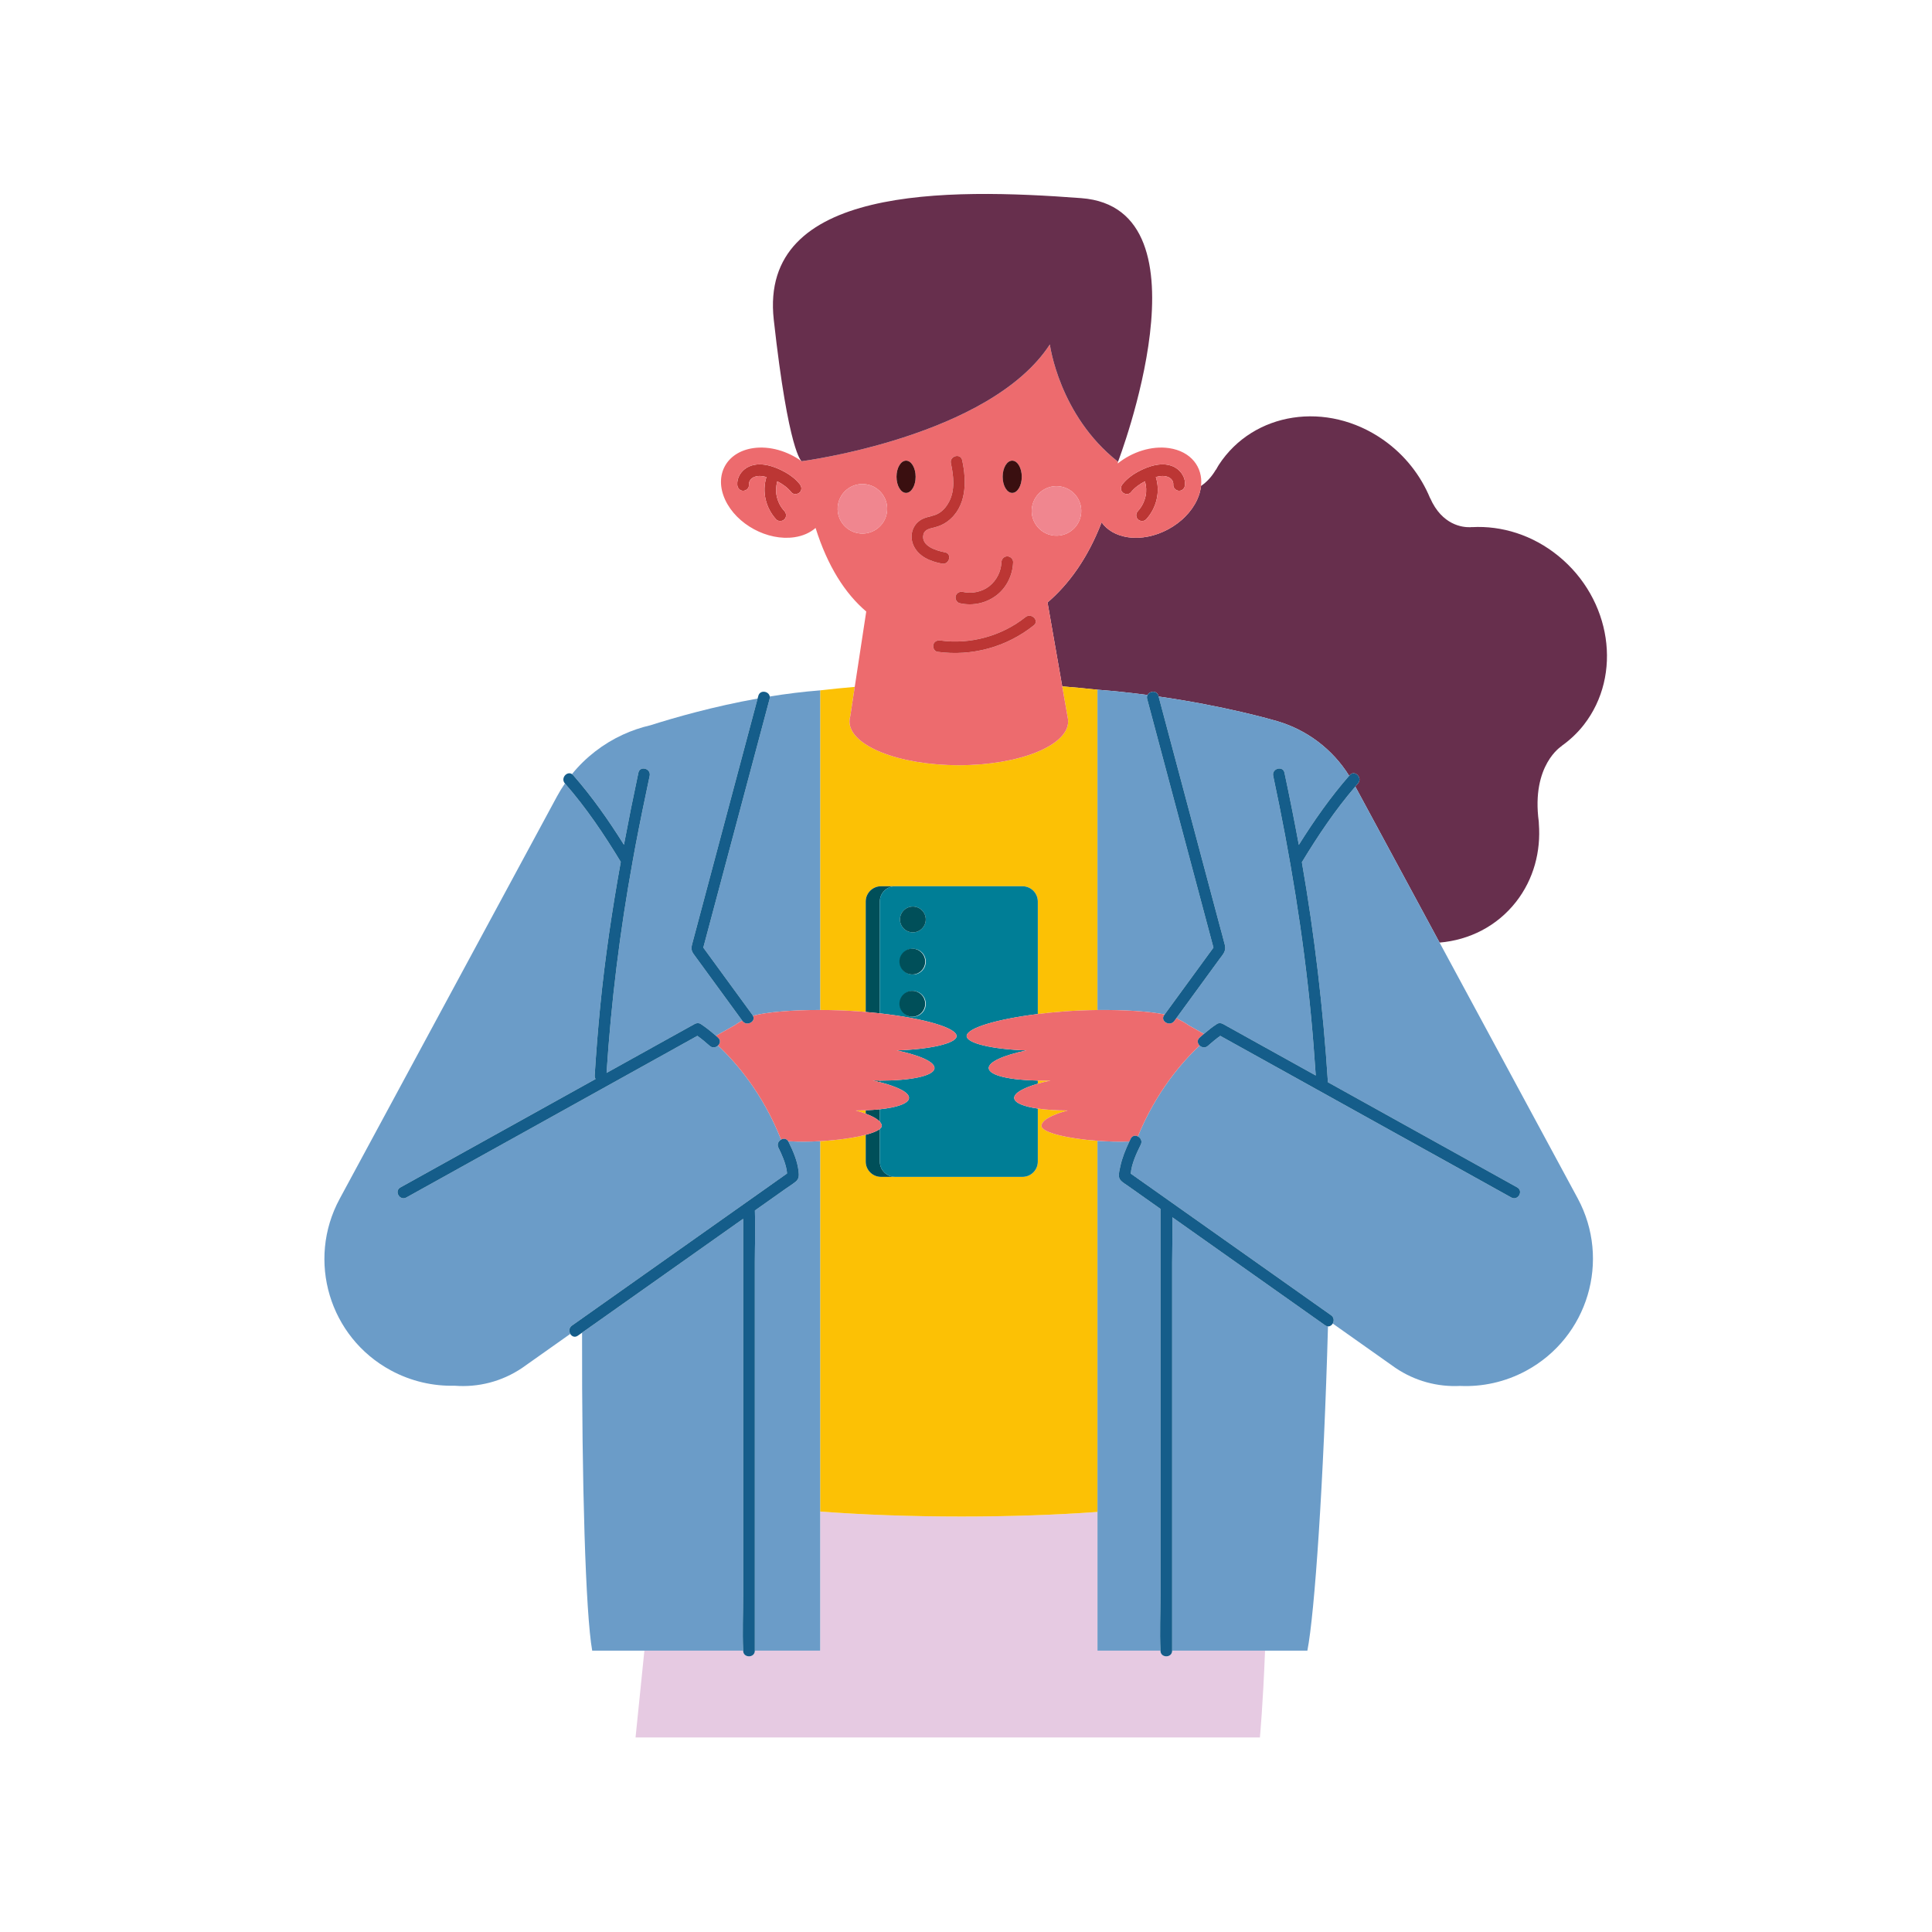 <?xml version="1.0" encoding="utf-8"?>
<!-- Generator: Adobe Illustrator 27.5.0, SVG Export Plug-In . SVG Version: 6.00 Build 0)  -->
<svg version="1.1" id="_x31_" xmlns="http://www.w3.org/2000/svg" xmlns:xlink="http://www.w3.org/1999/xlink" x="0px" y="0px"
	 viewBox="0 0 2122 2122" style="enable-background:new 0 0 2122 2122;" xml:space="preserve">
<g>
	<path style="fill:#672F4D;" d="M1238.795,590.057c-12.968-1.914-22.877-7.918-28.853-16.338
		c-15.261,39.568-36.139,68.054-59.395,88.013l16.149,92.128c13.23,1.048,26.143,2.281,38.712,3.685v-0.015
		c19.174,1.488,37.585,3.5,54.974,5.799c2.296-4.524,10.317-5.307,11.993,0.978l0.186,0.698
		c72.929,10.486,124.839,25.478,130.524,27.155l0.467,0.138l0.112,0.033l0.013,0.008c31.488,9.489,59.631,30.034,78.168,59.721
		l0.582-0.684c5.468-6.225,14.518,2.894,9.082,9.082c-0.99,1.127-1.939,2.294-2.917,3.432l92.556,171.387
		c32.519-2.748,63.05-17.867,84.12-44.908c19.316-24.803,27.258-55.328,24.913-85.726c-0.043-0.722,0.019-1.415-0.083-2.153
		c-8.412-62.513,25.205-83.103,25.205-83.103l-0.104-0.105c8.993-6.409,17.273-14.067,24.395-23.205
		c42.783-54.927,30.285-137.934-27.924-185.399c-28.384-23.146-62.387-33.472-94.749-31.705l0.031-0.094
		c0,0-0.481,0.074-1.348,0.127l-1.295,0.047c-7.666,0.154-30.366-2.058-43.481-31.942l-0.065,0.084
		c-10.255-24.843-27.687-47.503-51.636-64.233c-61.619-43.05-142.396-30.698-180.422,27.575c-1.151,1.763-2.082,3.613-3.13,5.422
		l-0.127-0.116c-4.771,8.162-10.376,13.883-16.268,17.839c-0.536,4.957-1.952,10.108-4.368,15.324
		C1302.288,576.027,1268.257,594.406,1238.795,590.057z"/>
	<path style="fill:#E6CAE2;" d="M1274.588,1813.004h-69.179v-152.381c-44.577,3.22-95.349,5.051-149.27,5.051
		c-56.376,0-109.317-2-155.325-5.499v152.828h-71.742c0,8.278-12.844,8.265-12.844,0H707.753l-9.697,95.297h685.762
		c0,0,3.381-36.484,5.639-95.297h-102.025C1287.432,1821.282,1274.588,1821.269,1274.588,1813.004z"/>
	<path style="fill:#BC3634;" d="M1232.968,531.71c-2.171,2.701-2.639,6.443,0,9.082c2.248,2.248,6.898,2.717,9.083,0
		c4.201-5.227,9.629-9.131,15.546-12.145c1.453,5.324,1.796,10.759,0.698,15.979c-1.375,6.535-4.252,12.082-8.498,16.709
		c-2.344,2.554-2.526,6.556,0,9.082c2.377,2.377,6.728,2.565,9.083,0c11.461-12.486,15.698-30.32,10.636-46.471
		c4.15-1.129,8.498-1.704,12.657-0.31c4.079,1.366,6.84,4.596,6.508,8.976c-0.263,3.463,3.14,6.422,6.422,6.422
		c3.693,0,6.159-2.949,6.422-6.422c0.576-7.609-3.789-14.757-10.108-18.74c-6.635-4.182-14.819-4.513-22.314-3.059
		c-6.833,1.325-13.66,4.237-19.746,7.565C1243.162,521.764,1237.403,526.193,1232.968,531.71z"/>
	<path style="fill:#BC3634;" d="M862.379,518.606c-6.203-3.445-13.173-6.424-20.157-7.793c-7.353-1.442-15.322-1.12-21.912,2.807
		c-6.543,3.898-11.096,11.248-10.51,18.993c0.262,3.459,2.764,6.422,6.422,6.422c3.273,0,6.686-2.944,6.422-6.422
		c-0.316-4.171,2.174-7.38,6.055-8.832c4.258-1.593,8.812-1,13.109,0.169c-5.059,16.151-0.823,33.984,10.638,46.469
		c2.346,2.556,6.704,2.378,9.083,0c2.545-2.545,2.352-6.52,0-9.082c-4.24-4.62-7.123-10.171-8.499-16.709
		c-1.097-5.215-0.754-10.653,0.698-15.979c5.918,3.014,11.344,6.917,15.546,12.145c2.175,2.705,6.817,2.266,9.083,0
		c2.674-2.674,2.18-6.37,0-9.082C874.019,526.315,868.414,521.958,862.379,518.606z"/>
	<path style="fill:#FCC105;" d="M1205.409,1253.008c-32.166-2.362-60.912-8.953-61.463-16.172
		c-0.458-6.016,10.757-12.261,28.611-17.141c-12.385-0.043-23.537-0.764-32.685-2.094v58.206c0,9.279-7.521,16.8-16.8,16.8h-15.494
		H983.151h-15.493c-9.279,0-16.8-7.521-16.8-16.8v-29.411c-12.779,3.376-31.085,5.948-50.044,7.005v406.775
		c46.008,3.499,98.949,5.499,155.325,5.499c53.921,0,104.693-1.831,149.27-5.051V1253.008z"/>
	<path style="fill:#FCC105;" d="M939.81,1219.694c4.041,1.104,7.749,2.275,11.048,3.501v-3.719
		C947.315,1219.618,943.609,1219.681,939.81,1219.694z"/>
	<path style="fill:#FCC105;" d="M1139.872,1186.85v3.423c4.228-1.229,8.886-2.388,13.898-3.468
		C1148.983,1186.911,1144.326,1186.933,1139.872,1186.85z"/>
	<path style="fill:#FCC105;" d="M900.814,1109.312c14.397,0.015,29.368,0.539,43.824,1.641c2.101,0.161,4.15,0.351,6.219,0.53
		v-121.27c0-9.278,7.521-16.8,16.8-16.8h15.493h124.427h15.494c9.278,0,16.8,7.521,16.8,16.8v123.541
		c8.882-1.105,18.186-2.064,27.857-2.801c12.41-0.946,25.198-1.463,37.68-1.602V757.545c-12.569-1.403-25.481-2.637-38.712-3.685
		l5.893,33.621h0c0.398,1.595,0.607,3.213,0.607,4.851c0,26.585-53.763,48.136-120.084,48.136
		c-66.32,0-120.083-21.551-120.083-48.136c0-1.935,0.318-3.84,0.872-5.716l4.909-32.186c-12.995,1.1-25.664,2.381-37.995,3.825
		V1109.312z"/>
	<path style="fill:#ED6B6E;" d="M933.029,792.331c0,26.585,53.763,48.136,120.083,48.136c66.321,0,120.084-21.551,120.084-48.136
		c0-1.637-0.209-3.255-0.607-4.851h0l-5.893-33.621l-16.149-92.128c23.256-19.959,44.134-48.445,59.395-88.013
		c5.975,8.419,15.885,14.424,28.853,16.338c29.461,4.349,63.493-14.03,76.014-41.05c2.416-5.216,3.833-10.367,4.368-15.324
		c2.241-20.724-11.268-37.967-35.042-41.476c-19.342-2.855-40.617,4.126-56.519,16.877c0.116-0.645,0.228-1.299,0.341-1.949
		c-64.825-50.875-74.844-128.821-74.844-128.821C1086.902,479.926,880.686,506.574,880.488,506.6l0.001,0.009
		c-15.487-11.169-35.242-17.068-53.3-14.403c-29.461,4.349-43.195,29.78-30.675,56.8c12.521,27.02,46.553,45.4,76.014,41.05
		c9.525-1.406,17.374-5.04,23.254-10.195c13.253,42.082,32.431,72.021,55.648,91.797l-12.622,82.77l-4.909,32.186
		C933.346,788.492,933.029,790.396,933.029,792.331z M878.356,540.792c-2.266,2.266-6.908,2.705-9.083,0
		c-4.202-5.227-9.628-9.131-15.546-12.145c-1.452,5.326-1.795,10.764-0.698,15.979c1.375,6.538,4.259,12.089,8.499,16.709
		c2.352,2.562,2.545,6.537,0,9.082c-2.379,2.378-6.737,2.556-9.083,0c-11.461-12.485-15.696-30.318-10.638-46.469
		c-4.297-1.169-8.851-1.761-13.109-0.169c-3.882,1.452-6.371,4.661-6.055,8.832c0.263,3.477-3.15,6.422-6.422,6.422
		c-3.657,0-6.16-2.963-6.422-6.422c-0.586-7.745,3.967-15.094,10.51-18.993c6.59-3.927,14.56-4.249,21.912-2.807
		c6.985,1.369,13.954,4.348,20.157,7.793c6.035,3.352,11.64,7.71,15.977,13.104C880.536,534.422,881.029,538.119,878.356,540.792z
		 M1135.454,686.843c-29.895,23.88-67.962,34.279-105.847,29.06c-3.431-0.473-5.344-4.907-4.485-7.9
		c1.047-3.645,4.438-4.963,7.9-4.485c32.831,4.523,67.471-5.085,93.349-25.757C1132.771,672.649,1141.911,681.685,1135.454,686.843z
		 M1122.253,523.663c0,9.781-4.7,17.712-10.496,17.712c-5.796,0-10.495-7.93-10.495-17.712c0.001-9.782,4.699-17.712,10.495-17.712
		C1117.553,505.951,1122.253,513.881,1122.253,523.663z M1106.343,611.06c3.386,0,6.542,2.953,6.422,6.422
		c-0.469,13.691-6.74,27.176-17.533,35.772c-11.566,9.21-26.644,12.565-41.054,9.292c-3.398-0.771-5.374-4.667-4.486-7.9
		c0.948-3.451,4.52-5.253,7.9-4.486c9.842,2.235,21.091-0.035,29.162-6.475c8.097-6.461,12.827-16.296,13.167-26.204
		C1100.041,614.003,1102.766,611.06,1106.343,611.06z M1249.356,518.378c6.087-3.328,12.913-6.241,19.746-7.565
		c7.495-1.453,15.679-1.122,22.314,3.059c6.319,3.983,10.684,11.131,10.108,18.74c-0.263,3.473-2.729,6.422-6.422,6.422
		c-3.282,0-6.685-2.959-6.422-6.422c0.332-4.379-2.429-7.609-6.508-8.976c-4.158-1.393-8.506-0.819-12.657,0.31
		c5.061,16.151,0.825,33.985-10.636,46.471c-2.354,2.565-6.705,2.377-9.083,0c-2.526-2.526-2.344-6.528,0-9.082
		c4.247-4.627,7.124-10.174,8.498-16.709c1.098-5.22,0.755-10.656-0.698-15.979c-5.917,3.014-11.345,6.917-15.546,12.145
		c-2.184,2.717-6.834,2.248-9.083,0c-2.639-2.64-2.171-6.381,0-9.082C1237.403,526.193,1243.162,521.764,1249.356,518.378z
		 M1133.566,556.525c2.565-14.812,16.651-24.742,31.464-22.177c14.812,2.565,24.742,16.651,22.177,31.464
		c-2.564,14.813-16.651,24.742-31.463,22.177C1140.931,585.424,1131.002,571.337,1133.566,556.525z M1014.755,569.316
		c5.451-2.188,11.404-2.58,16.491-5.681c4.877-2.973,8.533-7.512,11.169-12.523c6.807-12.943,4.987-28.526,2.013-42.256
		c-1.748-8.072,10.638-11.489,12.386-3.414c5.072,23.42,5.048,51.363-16.028,67.178c-4.332,3.251-9.189,5.324-14.416,6.665
		c-4.847,1.243-10.74,1.997-12.109,7.681c-3.109,12.907,14.57,17.967,23.702,19.699c8.124,1.541,4.663,13.918-3.415,12.385
		c-12.583-2.387-25.809-7.691-31.301-20.212C998.189,587.311,1002.938,574.059,1014.755,569.316z M995.18,505.951
		c5.796,0,10.495,7.93,10.495,17.711c0,9.782-4.699,17.712-10.495,17.712c-5.797,0-10.496-7.931-10.496-17.712
		C984.684,513.881,989.383,505.951,995.18,505.951z M942.581,585.658c-14.813-2.565-24.742-16.651-22.178-31.464
		c2.565-14.813,16.651-24.742,31.464-22.178c14.812,2.565,24.742,16.651,22.177,31.464
		C971.481,578.293,957.393,588.222,942.581,585.658z"/>
	<path style="fill:#BC3634;" d="M1126.372,677.76c-25.879,20.672-60.518,30.28-93.349,25.757c-3.462-0.477-6.853,0.84-7.9,4.485
		c-0.859,2.993,1.054,7.427,4.485,7.9c37.885,5.22,75.952-5.18,105.847-29.06C1141.911,681.685,1132.771,672.649,1126.372,677.76z"
		/>
	<path style="fill:#3A0F10;" d="M1101.261,523.663c0,9.781,4.699,17.712,10.495,17.712c5.797,0,10.496-7.93,10.496-17.712
		c0-9.782-4.7-17.712-10.496-17.712C1105.96,505.951,1101.261,513.881,1101.261,523.663z"/>
	<path style="fill:#3A0F10;" d="M995.18,541.374c5.796,0,10.495-7.93,10.495-17.712c0-9.781-4.699-17.711-10.495-17.711
		c-5.797,0-10.496,7.93-10.496,17.711C984.684,533.444,989.383,541.374,995.18,541.374z"/>
	<path style="fill:#F0868F;" d="M1155.744,587.989c14.813,2.565,28.899-7.364,31.463-22.177
		c2.565-14.813-7.364-28.899-22.177-31.464c-14.813-2.564-28.9,7.365-31.464,22.177
		C1131.002,571.337,1140.931,585.424,1155.744,587.989z"/>
	<path style="fill:#F0868F;" d="M974.044,563.481c2.565-14.813-7.364-28.9-22.177-31.464c-14.813-2.564-28.899,7.365-31.464,22.178
		c-2.564,14.812,7.365,28.899,22.178,31.464C957.393,588.222,971.481,578.293,974.044,563.481z"/>
	<path style="fill:#BC3634;" d="M1003.245,598.838c5.492,12.521,18.718,17.824,31.301,20.212
		c8.078,1.533,11.539-10.844,3.415-12.385c-9.131-1.732-26.811-6.792-23.702-19.699c1.369-5.684,7.262-6.437,12.109-7.681
		c5.228-1.341,10.084-3.414,14.416-6.665c21.076-15.815,21.1-43.758,16.028-67.178c-1.748-8.075-14.133-4.658-12.386,3.414
		c2.974,13.73,4.795,29.313-2.013,42.256c-2.636,5.012-6.292,9.55-11.169,12.523c-5.087,3.101-11.041,3.493-16.491,5.681
		C1002.938,574.059,998.189,587.311,1003.245,598.838z"/>
	<path style="fill:#BC3634;" d="M1086.755,643.687c-8.072,6.44-19.321,8.71-29.162,6.475c-3.38-0.767-6.952,1.034-7.9,4.486
		c-0.889,3.233,1.088,7.128,4.486,7.9c14.41,3.272,29.489-0.083,41.054-9.292c10.793-8.596,17.065-22.081,17.533-35.772
		c0.119-3.469-3.037-6.422-6.422-6.422c-3.578,0-6.303,2.942-6.422,6.422C1099.582,627.391,1094.852,637.226,1086.755,643.687z"/>
	<path style="fill:#6B9CC8;" d="M816.228,1812.134c-0.91-19.668,0-39.596,0-59.279c0-40.528,0-81.057,0-121.586
		c0-46.844,0-93.688,0-140.532c0-38.705,0-77.411,0-116.117c0-11.988,0-23.975,0-35.963c-28.43,20.101-56.86,40.202-85.29,60.303
		c-30.542,21.594-61.084,43.188-91.625,64.783c-0.324,165.563,3.831,308.082,11.124,349.261h57.316h108.475V1812.134z"/>
	<path style="fill:#6B9CC8;" d="M845.269,767.722c-3.04,11.407-6.082,22.814-9.122,34.221
		c-13.18,49.444-26.361,98.888-39.541,148.331c-8.043,30.173-16.086,60.346-24.13,90.519c18.028,24.698,36.056,49.397,54.084,74.096
		l0.461,0.786c14.698-4.071,42.897-6.397,73.794-6.363V758.254v-0.003c-18.801,1.459-37.407,3.824-55.377,6.725
		C845.571,765.813,845.532,766.732,845.269,767.722z"/>
	<path style="fill:#6B9CC8;" d="M900.814,1253.4c-11.876,0.663-23.987,0.727-35.149,0.024l0.378,0.604
		c5.027,10.157,9.749,20.909,11.045,32.278c0.512,4.488,0.715,8.368-3.077,11.498c-3.502,2.891-7.522,5.318-11.226,7.938
		c-11.217,7.93-22.434,15.862-33.65,23.792c0.737,18.895-0.062,38.005-0.062,56.896c0,40.528,0,81.057,0,121.586
		c0,46.844,0,93.688,0,140.532c0,38.706,0,77.411,0,116.117c0,16.114,0,32.228,0,48.341h71.742v-152.828V1253.4z"/>
	<path style="fill:#6B9CC8;" d="M685.312,927.83c4.961-26.427,10.259-52.798,15.865-79.115c1.724-8.093,14.103-4.647,12.386,3.415
		c-5.477,25.708-10.764,51.458-15.676,77.281c-1.032,5.425-1.981,10.86-2.969,16.289l-0.046,0.255
		c-13.988,76.941-23.599,154.391-28.654,232.468c32.281-17.931,64.563-35.862,96.846-53.793c1.952-1.084,4.543-1.25,6.482,0
		c5.943,3.831,11.469,8.407,16.813,13.056l20.616-11.633c2.651-1.904,5.403-3.57,8.23-5.043
		c-17.807-24.396-35.614-48.793-53.421-73.189c-3.419-4.686-2.286-8.215-0.918-13.349c2.405-9.024,4.811-18.047,7.216-27.071
		c8.455-31.72,16.911-63.44,25.367-95.16c12.884-48.332,25.768-96.665,38.652-144.998c-48.214,8.633-90.621,20.724-117.586,29.305
		c-10.502,2.431-20.752,5.9-30.555,10.423l-0.045,0.017l-0.003,0.003c-21.224,9.801-40.372,24.409-55.704,43.24
		c0.455,0.306,0.902,0.666,1.324,1.146C650.308,875.031,668.562,901.097,685.312,927.83z"/>
	<path style="fill:#6B9CC8;" d="M429.283,1505.165c22.337,12.063,46.486,17.422,70.167,16.839
		c25.363,1.967,51.539-4.302,74.228-19.691l52.685-37.251c-1.612-2.779-1.54-6.749,1.808-9.116
		c9.898-6.998,19.796-13.996,29.693-20.994c42.883-30.32,85.766-60.64,128.649-90.96c25.969-18.361,51.938-36.722,77.907-55.083
		c-0.096-1.269-0.187-2.512-0.419-3.791c-1.568-8.617-5.192-16.815-9.05-24.608c-1.858-3.754,0.09-7.268,2.934-8.857
		c-20.145-50.892-49.285-84.582-69.259-103.303c-2.284,2.204-6.048,3.057-9.102,0.371c-4.359-3.834-8.819-7.642-13.574-11.005
		c-12.143,6.745-24.286,13.489-36.428,20.233c-57.84,32.127-115.682,64.255-173.523,96.383
		c-36.568,20.311-73.136,40.623-109.704,60.934c-7.24,4.022-13.71-7.076-6.483-11.09c13.34-7.41,26.681-14.82,40.021-22.23
		c57.84-32.127,115.682-64.255,173.523-96.383l0.826-0.458c-0.711-0.976-1.115-2.253-1.014-3.847
		c1.611-25.448,3.589-50.872,6.091-76.248c5.241-53.148,13.091-105.897,22.555-158.381c-18.226-30.067-38.104-59.676-61.325-86.122
		c-3.146,4.586-6.094,9.37-8.796,14.374l-238.665,441.938C336.555,1384.364,361.739,1468.688,429.283,1505.165z"/>
	<path style="fill:#6B9CC8;" d="M1421.404,1431.569c-44.572-31.514-89.144-63.028-133.715-94.542
		c0.315,16.445-0.256,33.004-0.256,49.401c0,40.528,0,81.057,0,121.586c0,46.844,0,93.688,0,140.532c0,38.706,0,77.411,0,116.117
		c0,16.114,0,32.228,0,48.341h102.025h46.478c8.043-40.729,17.957-186.75,22.645-356.189c-0.982-0.061-2.013-0.383-3.058-1.123
		C1444.15,1447.651,1432.777,1439.61,1421.404,1431.569z"/>
	<path style="fill:#6B9CC8;" d="M1287.663,821.657c17.211,64.564,34.422,129.128,51.633,193.692
		c2.015,7.558,4.164,15.094,6.048,22.686c1.66,6.694-2.225,10.275-6.05,15.516c-15.718,21.535-31.437,43.07-47.155,64.605
		c0.98,0.5,1.777,1.02,2.391,1.556c3.757,1.754,7.397,3.849,10.865,6.34l16.894,9.533c4.592-3.915,9.344-7.703,14.391-10.955
		c1.939-1.25,4.531-1.084,6.483,0c13.341,7.41,26.681,14.82,40.021,22.23c20.654,11.472,41.308,22.944,61.963,34.416
		c-1.465-21.755-3.13-43.495-5.184-65.203c-8.402-88.798-23-176.732-41.565-263.944c-1.719-8.075,10.666-11.495,12.385-3.415
		c5.61,26.349,10.912,52.762,15.773,79.259c16.617-26.529,34.72-52.395,55.29-75.913c-18.536-29.687-46.679-50.233-78.168-59.721
		l-0.013-0.008l-0.112-0.033l-0.467-0.138c-5.685-1.677-57.595-16.669-130.524-27.155
		C1277.595,783.889,1282.63,802.773,1287.663,821.657z"/>
	<path style="fill:#6B9CC8;" d="M1279.186,1114.223c17.866-24.477,35.732-48.954,53.597-73.43
		c-2.777-10.416-5.553-20.831-8.33-31.246c-13.18-49.443-26.36-98.887-39.54-148.331c-8.307-31.165-16.615-62.33-24.923-93.494
		c-0.454-1.7-0.227-3.174,0.393-4.393c-17.389-2.299-35.8-4.311-54.974-5.799v0.015v351.805
		C1234.743,1109.024,1262.328,1110.818,1279.186,1114.223z"/>
	<path style="fill:#6B9CC8;" d="M1205.409,1253.008v407.615v152.381h69.179v-0.87c-0.91-19.668,0-39.596,0-59.279
		c0-40.528,0-81.057,0-121.586c0-46.844,0-93.688,0-140.532c0-38.705,0-77.411,0-116.117c0-15.619,0-31.238,0-46.857
		c-12.183-8.614-24.366-17.228-36.548-25.841c-3.533-2.499-8.633-5-9.063-9.705c-0.327-3.572,0.738-7.62,1.485-11.076
		c2.055-9.518,5.778-18.63,9.979-27.404C1229.094,1254.159,1217.032,1253.861,1205.409,1253.008z"/>
	<path style="fill:#6B9CC8;" d="M1429.902,947.019c13.936,80.001,23.348,160.632,28.609,241.682
		c32.732,18.18,65.463,36.361,98.194,54.541c36.568,20.312,73.136,40.623,109.704,60.935c7.235,4.018,0.75,15.107-6.483,11.09
		c-13.34-7.41-26.681-14.819-40.021-22.229c-57.841-32.127-115.682-64.255-173.523-96.382
		c-35.37-19.646-70.739-39.293-106.11-58.938c-4.755,3.363-9.215,7.17-13.574,11.004c-3.055,2.688-6.818,1.834-9.103-0.372
		c-19.512,18.288-47.759,50.889-67.836,99.829c2.992,1.511,5.134,5.122,3.217,8.993c-4.659,9.409-10.154,21.075-10.994,31.863
		c8.136,5.752,16.271,11.504,24.407,17.256c39.999,28.281,79.997,56.561,119.995,84.842c25.207,17.823,50.414,35.645,75.621,53.468
		c3.352,2.37,3.422,6.338,1.808,9.115l68.732,48.596c21.75,14.751,46.705,21.14,71.074,19.912
		c24.444,1.098,49.49-4.191,72.586-16.664c67.949-36.695,93.285-121.526,56.59-189.475l-151.649-280.809l-92.556-171.387
		C1466.513,889.591,1447.427,918.082,1429.902,947.019z"/>
	<path style="fill:#004F59;" d="M958.596,1186.805c2.689,0.579,5.283,1.178,7.755,1.804v-1.714
		C963.814,1186.894,961.229,1186.863,958.596,1186.805z"/>
	<path style="fill:#004F59;" d="M967.658,1292.607h15.493c-9.278,0-16.8-7.521-16.8-16.8v-35.801
		c-2.779,2.301-8.241,4.473-15.493,6.389v29.411C950.858,1285.085,958.379,1292.607,967.658,1292.607z"/>
	<path style="fill:#004F59;" d="M950.858,1219.476v3.719c7.435,2.763,12.77,5.785,15.493,8.859v-13.682
		C961.578,1218.885,956.39,1219.256,950.858,1219.476z"/>
	<path style="fill:#004F59;" d="M966.351,990.213c0-9.278,7.523-16.8,16.8-16.8h-15.493c-9.279,0-16.8,7.521-16.8,16.8v121.27
		c5.268,0.456,10.466,0.951,15.493,1.52V990.213z"/>
	<path style="fill:#007E96;" d="M966.351,990.213v122.79c48.788,5.516,84.994,16.011,84.292,25.228
		c-0.584,7.654-27.999,14.216-65.69,15.505c25.269,5.278,41.951,12.661,41.421,19.625c-0.636,8.336-25.698,13.535-60.022,13.533
		v1.714c19.913,5.033,32.505,11.434,32.04,17.522c-0.446,5.861-12.877,10.181-32.04,12.241v13.682
		c1.41,1.591,2.19,3.194,2.069,4.782c-0.082,1.075-0.818,2.135-2.069,3.17v35.801c0,9.279,7.523,16.8,16.8,16.8h124.427h15.494
		c9.278,0,16.8-7.521,16.8-16.8v-58.206c-15.634-2.271-25.499-6.262-25.897-11.47c-0.414-5.435,9.59-11.119,25.897-15.858v-3.423
		c-31.139-0.585-53.281-5.657-53.878-13.489c-0.531-6.965,16.151-14.347,41.42-19.625c-37.691-1.29-65.106-7.851-65.689-15.505
		c-0.673-8.823,32.52-18.8,78.147-24.476V990.213c0-9.278-7.521-16.8-16.8-16.8h-15.494H983.151
		C973.874,973.413,966.351,980.934,966.351,990.213z M1002.652,995.712c7.822,0,14.163,6.341,14.163,14.163
		c0,7.822-6.341,14.163-14.163,14.163c-7.822,0-14.163-6.341-14.163-14.163C988.489,1002.053,994.83,995.712,1002.652,995.712z
		 M1002.652,1042.062c7.822,0,14.163,6.34,14.163,14.163c0,7.822-6.341,14.163-14.163,14.163c-7.822,0-14.163-6.341-14.163-14.163
		C988.489,1048.402,994.83,1042.062,1002.652,1042.062z M1002.652,1088.41c7.822,0,14.163,6.341,14.163,14.163
		s-6.341,14.163-14.163,14.163c-7.822,0-14.163-6.341-14.163-14.163S994.83,1088.41,1002.652,1088.41z"/>
	<path style="fill:#004F59;" d="M1002.652,1024.039c7.822,0,14.163-6.341,14.163-14.163c0-7.822-6.341-14.163-14.163-14.163
		c-7.822,0-14.163,6.341-14.163,14.163C988.489,1017.698,994.83,1024.039,1002.652,1024.039z"/>
	
		<ellipse transform="matrix(0.038 -0.999 0.999 0.038 -91.233 2017.648)" style="fill:#004F59;" cx="1002.652" cy="1056.224" rx="14.163" ry="14.163"/>
	
		<ellipse transform="matrix(0.038 -0.999 0.999 0.038 -137.548 2062.22)" style="fill:#004F59;" cx="1002.652" cy="1102.573" rx="14.163" ry="14.163"/>
	<path style="fill:#ED6B6E;" d="M1061.725,1138.23c0.583,7.654,27.998,14.216,65.689,15.505
		c-25.269,5.278-41.951,12.661-41.42,19.625c0.597,7.832,22.74,12.905,53.878,13.489c4.454,0.083,9.111,0.06,13.898-0.045
		c-5.012,1.08-9.67,2.24-13.898,3.468c-16.306,4.739-26.311,10.423-25.897,15.858c0.398,5.208,10.263,9.199,25.897,11.47
		c9.148,1.329,20.3,2.05,32.685,2.094c-17.854,4.88-29.07,11.125-28.611,17.141c0.551,7.219,29.297,13.81,61.463,16.172
		c11.623,0.854,23.685,1.151,35.032,0.731c0.485-1.014,0.948-2.044,1.445-3.048c1.746-3.528,5.159-3.881,7.874-2.51
		c20.077-48.94,48.324-81.541,67.836-99.829c-2.341-2.261-3.128-5.942,0.02-8.71c1.542-1.356,3.098-2.712,4.671-4.054l-16.894-9.533
		c-3.468-2.491-7.108-4.586-10.865-6.34c-0.614-0.537-1.41-1.056-2.391-1.556c-0.782,1.072-1.565,2.144-2.347,3.216
		c-4.83,6.617-15.969,0.202-11.091-6.483l0.486-0.666c-16.858-3.406-44.442-5.2-73.777-4.873c-12.482,0.139-25.27,0.656-37.68,1.602
		c-9.67,0.737-18.975,1.696-27.857,2.801C1094.245,1119.43,1061.052,1129.407,1061.725,1138.23z"/>
	<path style="fill:#155D8A;" d="M1462.006,1444.602c-25.208-17.822-50.414-35.645-75.621-53.468
		c-39.999-28.28-79.997-56.561-119.995-84.842c-8.136-5.752-16.271-11.504-24.407-17.256c0.841-10.788,6.336-22.454,10.994-31.863
		c1.917-3.871-0.225-7.482-3.217-8.993c-2.715-1.371-6.128-1.017-7.874,2.51c-0.497,1.005-0.96,2.034-1.445,3.048
		c-4.201,8.775-7.924,17.886-9.979,27.404c-0.747,3.455-1.812,7.504-1.485,11.076c0.43,4.704,5.53,7.206,9.063,9.705
		c12.182,8.613,24.365,17.227,36.548,25.841c0,15.619,0,31.238,0,46.857c0,38.706,0,77.411,0,116.117c0,46.844,0,93.688,0,140.532
		c0,40.529,0,81.057,0,121.586c0,19.683-0.91,39.611,0,59.279v0.87c0,8.265,12.844,8.278,12.844,0c0-16.114,0-32.228,0-48.341
		c0-38.706,0-77.411,0-116.117c0-46.844,0-93.688,0-140.532c0-40.528,0-81.057,0-121.586c0-16.398,0.571-32.957,0.256-49.401
		c44.571,31.514,89.144,63.028,133.715,94.542c11.373,8.041,22.746,16.083,34.119,24.124c1.045,0.74,2.076,1.062,3.058,1.123
		c2.194,0.136,4.118-1.179,5.233-3.098C1465.427,1450.94,1465.357,1446.971,1462.006,1444.602z"/>
	<path style="fill:#ED6B6E;" d="M865.666,1253.424c11.161,0.704,23.273,0.639,35.149-0.024c18.959-1.057,37.264-3.629,50.044-7.005
		c7.253-1.916,12.714-4.088,15.493-6.389c1.251-1.035,1.987-2.095,2.069-3.17c0.121-1.588-0.659-3.191-2.069-4.782
		c-2.723-3.073-8.059-6.096-15.493-8.859c-3.299-1.226-7.008-2.396-11.048-3.501c3.8-0.013,7.505-0.077,11.048-0.218
		c5.532-0.22,10.72-0.591,15.493-1.105c19.163-2.06,31.594-6.38,32.04-12.241c0.465-6.088-12.127-12.49-32.04-17.522
		c-2.472-0.625-5.066-1.224-7.755-1.804c2.632,0.058,5.218,0.089,7.755,0.089c34.324,0.001,59.387-5.197,60.022-13.533
		c0.531-6.965-16.151-14.347-41.421-19.625c37.691-1.29,65.106-7.851,65.69-15.505c0.703-9.217-35.504-19.712-84.292-25.228
		c-5.027-0.569-10.225-1.064-15.493-1.52c-2.07-0.179-4.118-0.37-6.219-0.53c-14.456-1.102-29.427-1.626-43.824-1.641
		c-30.897-0.034-59.096,2.292-73.794,6.363c3.513,6.387-6.917,12.047-11.552,5.697l-0.264-0.362
		c-2.827,1.473-5.579,3.139-8.23,5.043l-20.616,11.633c0.75,0.651,1.507,1.3,2.25,1.954c3.149,2.77,2.362,6.451,0.02,8.711
		c19.974,18.721,49.115,52.411,69.259,103.303C860.471,1250.21,863.773,1250.394,865.666,1253.424z"/>
	<path style="fill:#155D8A;" d="M730.938,1398.961c28.43-20.101,56.86-40.202,85.29-60.303c0,11.988,0,23.976,0,35.963
		c0,38.706,0,77.411,0,116.117c0,46.844,0,93.688,0,140.532c0,40.529,0,81.057,0,121.586c0,19.683-0.91,39.611,0,59.279v0.87
		c0,8.265,12.844,8.278,12.844,0c0-16.114,0-32.228,0-48.341c0-38.706,0-77.411,0-116.117c0-46.844,0-93.688,0-140.532
		c0-40.528,0-81.057,0-121.586c0-18.891,0.799-38.001,0.062-56.896c11.216-7.931,22.433-15.862,33.65-23.792
		c3.704-2.619,7.724-5.047,11.226-7.938c3.792-3.13,3.589-7.01,3.077-11.498c-1.296-11.369-6.018-22.121-11.045-32.278l-0.378-0.604
		c-1.893-3.03-5.195-3.214-7.779-1.77c-2.844,1.589-4.792,5.103-2.934,8.857c3.858,7.793,7.481,15.991,9.05,24.608
		c0.232,1.279,0.323,2.522,0.419,3.791c-25.969,18.361-51.938,36.722-77.907,55.083c-42.883,30.32-85.766,60.64-128.649,90.96
		c-9.898,6.998-19.795,13.996-29.693,20.994c-3.349,2.367-3.42,6.337-1.808,9.116c1.612,2.779,4.906,4.368,8.291,1.975
		c1.554-1.098,3.106-2.196,4.659-3.294C669.855,1442.149,700.396,1420.555,730.938,1398.961z"/>
	<path style="fill:#155D8A;" d="M681.817,946.631c-9.464,52.485-17.314,105.234-22.555,158.381
		c-2.503,25.376-4.48,50.8-6.091,76.248c-0.101,1.594,0.303,2.87,1.014,3.847l-0.826,0.458
		c-57.841,32.128-115.683,64.255-173.523,96.383c-13.34,7.41-26.681,14.819-40.021,22.23c-7.228,4.014-0.757,15.112,6.483,11.09
		c36.568-20.311,73.136-40.623,109.704-60.934c57.841-32.128,115.682-64.255,173.523-96.383
		c12.142-6.745,24.285-13.489,36.428-20.233c4.755,3.363,9.215,7.171,13.574,11.005c3.054,2.686,6.818,1.833,9.102-0.371
		c2.342-2.26,3.13-5.941-0.02-8.711c-0.742-0.653-1.499-1.302-2.25-1.954c-5.345-4.649-10.87-9.225-16.813-13.056
		c-1.939-1.25-4.53-1.084-6.482,0c-32.283,17.931-64.565,35.862-96.846,53.793c5.055-78.078,14.666-155.527,28.654-232.468
		l0.046-0.255c0.988-5.43,1.937-10.865,2.969-16.289c4.912-25.823,10.2-51.573,15.676-77.281
		c1.717-8.062-10.662-11.508-12.386-3.415c-5.606,26.317-10.904,52.688-15.865,79.115c-16.75-26.732-35.003-52.798-55.78-76.453
		c-0.421-0.479-0.868-0.84-1.324-1.146c-5.456-3.66-12.777,4.514-7.759,10.228l0.043,0.05
		C643.713,886.955,663.591,916.563,681.817,946.631z"/>
	<path style="fill:#155D8A;" d="M1426.555,927.973c-4.861-26.497-10.164-52.91-15.773-79.259c-1.72-8.081-14.104-4.661-12.385,3.415
		c18.566,87.212,33.164,175.146,41.565,263.944c2.054,21.708,3.719,43.448,5.184,65.203c-20.655-11.472-41.309-22.944-61.963-34.416
		c-13.341-7.41-26.681-14.819-40.021-22.23c-1.952-1.084-4.543-1.25-6.483,0c-5.047,3.253-9.799,7.041-14.391,10.955
		c-1.574,1.342-3.13,2.698-4.671,4.054c-3.148,2.768-2.361,6.449-0.02,8.71c2.284,2.206,6.047,3.059,9.103,0.372
		c4.359-3.834,8.819-7.642,13.574-11.004c35.371,19.646,70.74,39.292,106.11,58.938c57.841,32.127,115.682,64.255,173.523,96.382
		c13.34,7.41,26.681,14.819,40.021,22.229c7.233,4.017,13.718-7.072,6.483-11.09c-36.568-20.312-73.136-40.623-109.704-60.935
		c-32.731-18.18-65.462-36.361-98.194-54.541c-5.262-81.05-14.673-161.681-28.609-241.682
		c17.525-28.937,36.611-57.428,58.689-83.129c0.978-1.138,1.927-2.305,2.917-3.432c5.436-6.188-3.614-15.307-9.082-9.082
		l-0.582,0.684C1461.274,875.578,1443.171,901.445,1426.555,927.973z"/>
	<path style="fill:#672F4D;" d="M1153.114,378.313c0,0,10.019,77.946,74.844,128.821l0.017,0.014
		c0,0,106.945-278.375-40.363-289.525c-147.308-11.15-354.122-13.633-337.753,133.541c16.371,147.174,30.626,155.436,30.626,155.436
		l0.004-0.001C880.686,506.574,1086.902,479.926,1153.114,378.313z"/>
	<path style="fill:#155D8A;" d="M793.449,912.241c-8.456,31.72-16.911,63.44-25.367,95.16c-2.405,9.024-4.811,18.048-7.216,27.071
		c-1.368,5.134-2.502,8.663,0.918,13.349c17.807,24.396,35.614,48.793,53.421,73.189l0.264,0.362
		c4.635,6.35,15.065,0.69,11.552-5.697l-0.461-0.786c-18.028-24.699-36.056-49.398-54.084-74.096
		c8.044-30.173,16.087-60.346,24.13-90.519c13.18-49.443,26.36-98.887,39.541-148.331c3.04-11.407,6.082-22.814,9.122-34.221
		c0.264-0.99,0.303-1.909,0.169-2.746c-0.951-5.919-10.687-7.671-12.554-0.669c-0.261,0.979-0.522,1.957-0.783,2.936
		C819.216,815.576,806.333,863.909,793.449,912.241z"/>
	<path style="fill:#155D8A;" d="M1259.99,767.722c8.307,31.164,16.615,62.329,24.923,93.494
		c13.18,49.444,26.36,98.888,39.54,148.331c2.777,10.416,5.553,20.831,8.33,31.246c-17.866,24.476-35.731,48.953-53.597,73.43
		l-0.486,0.666c-4.879,6.684,6.261,13.1,11.091,6.483c0.782-1.072,1.565-2.144,2.347-3.216
		c15.718-21.535,31.437-43.07,47.155-64.605c3.825-5.24,7.71-8.822,6.05-15.516c-1.883-7.592-4.033-15.128-6.048-22.686
		c-17.211-64.564-34.421-129.128-51.633-193.692c-5.033-18.884-10.068-37.768-15.101-56.652l-0.186-0.698
		c-1.676-6.286-9.697-5.502-11.993-0.978C1259.764,764.548,1259.537,766.022,1259.99,767.722z"/>
</g>
</svg>
